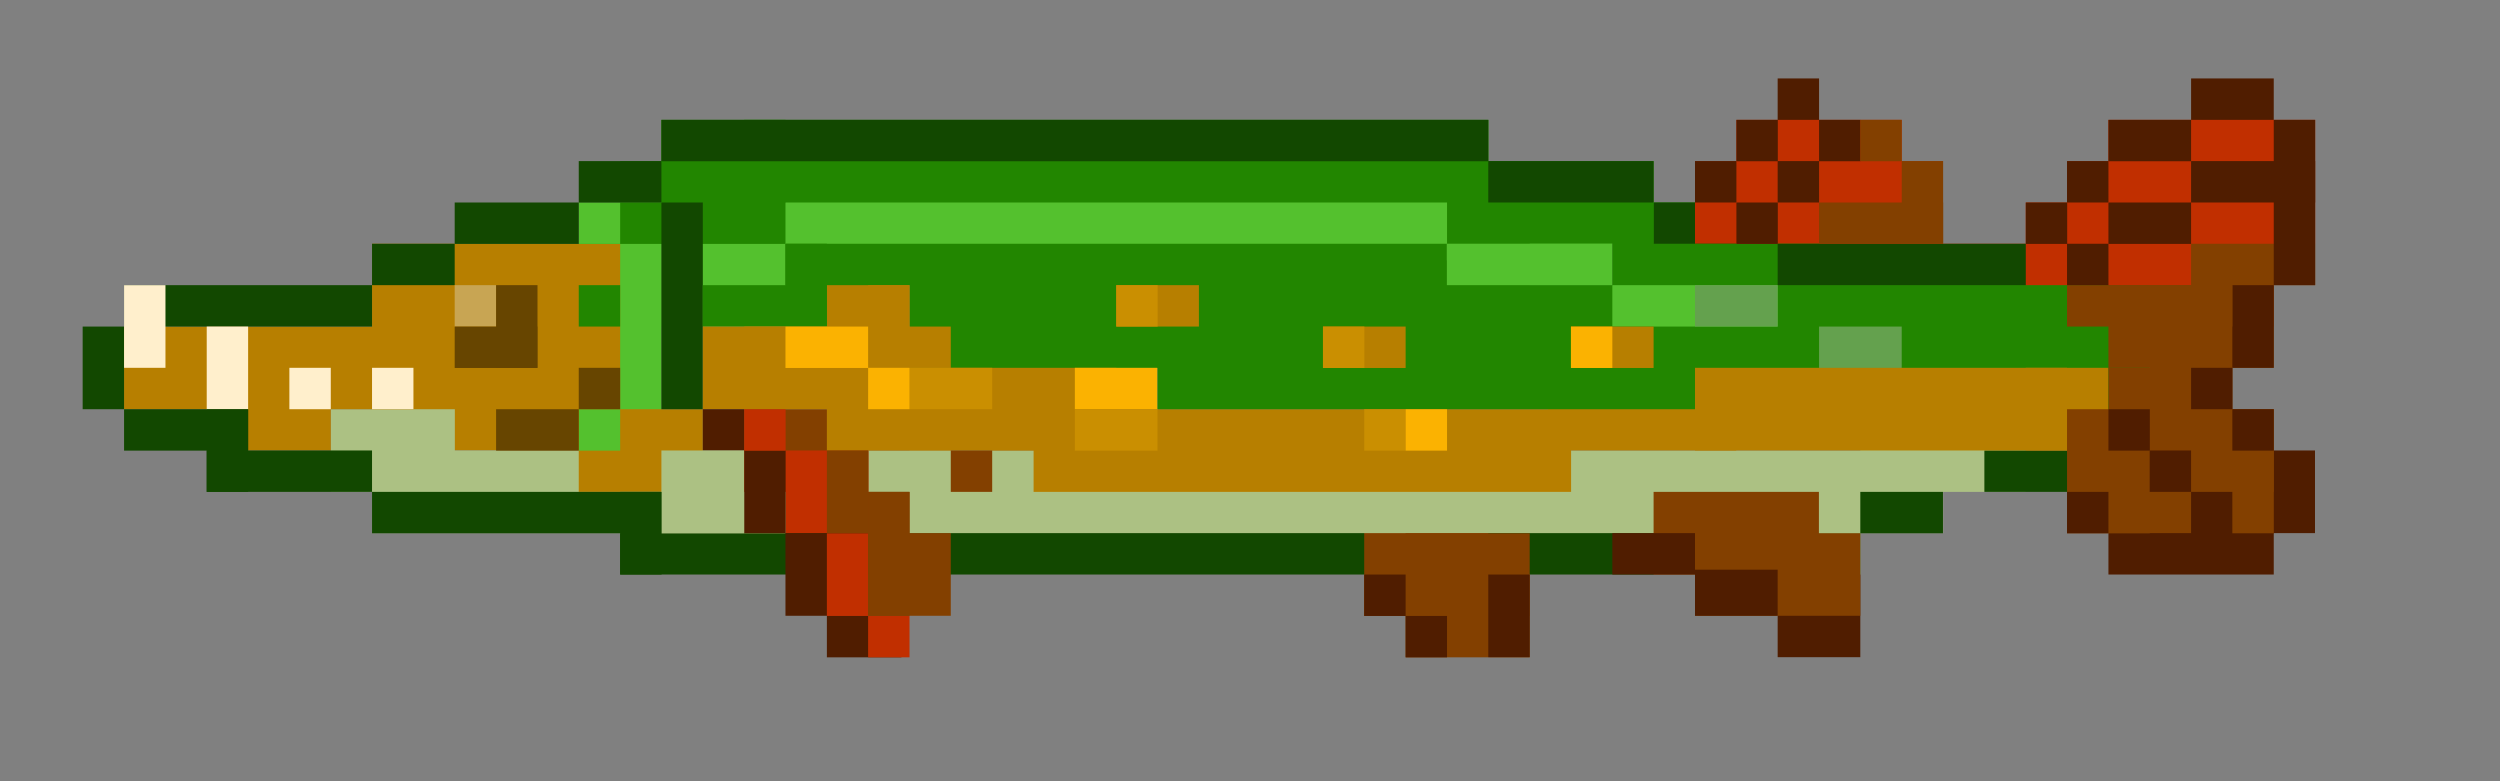 <?xml version="1.0" encoding="UTF-8" standalone="no"?>
<!-- Created with Inkscape (http://www.inkscape.org/) -->

<svg
   xmlns:dc="http://purl.org/dc/elements/1.1/"
   xmlns:cc="http://creativecommons.org/ns#"
   xmlns:rdf="http://www.w3.org/1999/02/22-rdf-syntax-ns#"
   xmlns:svg="http://www.w3.org/2000/svg"
   xmlns="http://www.w3.org/2000/svg"
   xmlns:sodipodi="http://sodipodi.sourceforge.net/DTD/sodipodi-0.dtd"
   xmlns:inkscape="http://www.inkscape.org/namespaces/inkscape"
   width="16mm"
   height="5mm"
   viewBox="0 0 16 5"
   version="1.1"
   id="svg8"
   inkscape:version="0.92.4 (5da689c313, 2019-01-14)"
   sodipodi:docname="kala4.svg">
  <rect x="0" y="0" width="16" height="5" fill="#808080" stroke="none"/>
  <defs
     id="defs2" />
  <sodipodi:namedview
     id="base"
     pagecolor="#ffffff"
     bordercolor="#666666"
     borderopacity="1.0"
     inkscape:pageopacity="0.0"
     inkscape:pageshadow="2"
     inkscape:zoom="8"
     inkscape:cx="-17.146981"
     inkscape:cy="44.468068"
     inkscape:document-units="mm"
     inkscape:current-layer="layer1"
     showgrid="true"
     inkscape:showpageshadow="false"
     inkscape:window-width="1920"
     inkscape:window-height="1017"
     inkscape:window-x="-8"
     inkscape:window-y="425"
     inkscape:window-maximized="1">
    <inkscape:grid
       type="xygrid"
       id="grid1191"
       empspacing="1" />
  </sodipodi:namedview>
  <g
     inkscape:label="Layer 1"
     inkscape:groupmode="layer"
     id="layer1"
     transform="translate(0,-292)">
    <rect
       style="opacity:1;fill:#c12f00;fill-opacity:1;stroke:none;stroke-width:0.648;stroke-opacity:1"
       id="rect2603-83-2-7-4-8-6-3-2-62-9"
       width="1.058"
       height="0.794"
       x="12.171"
       y="293.56" />
    <rect
       style="opacity:1;fill:#54c12e;fill-opacity:1;stroke:none;stroke-width:0.748;stroke-opacity:1"
       id="rect2304-4-9-4"
       width="1.058"
       height="0.529"
       x="9.26"
       y="293.296" />
    <rect
       style="opacity:1;fill:#228600;fill-opacity:1;stroke:none;stroke-width:0.205;stroke-opacity:1"
       id="rect2200-41-3-4-0"
       width="0.794"
       height="0.529"
       x="8.996"
       y="293.031" />
    <rect
       style="opacity:1;fill:#228600;fill-opacity:1;stroke:none;stroke-width:0.167;stroke-opacity:1"
       id="rect2200-41-3-4-0-3"
       width="0.529"
       height="0.529"
       x="10.319"
       y="293.296" />
    <rect
       style="opacity:1;fill:#124800;fill-opacity:1;stroke:none;stroke-width:0.167;stroke-opacity:1"
       id="rect2200-3"
       width="0.529"
       height="0.529"
       x="10.583"
       y="293.296" />
    <rect
       style="opacity:1;fill:#228600;fill-opacity:1;stroke:none;stroke-width:0.265;stroke-opacity:1"
       id="rect2200-41-3-4-1"
       width="1.323"
       height="0.529"
       x="9.26"
       y="293.031" />
    <rect
       style="opacity:1;fill:#501d00;fill-opacity:1;stroke:none;stroke-width:0.248;stroke-opacity:1"
       id="rect2603-83-2-7-4-0-01-2-6-0-2-4-2"
       width="0.265"
       height="0.465"
       x="11.377"
       y="292.502" />
    <rect
       style="opacity:1;fill:#c12f00;fill-opacity:1;stroke:none;stroke-width:0.648;stroke-opacity:1"
       id="rect2603-83-2-7-4-8-6-3-2-62"
       width="1.058"
       height="0.794"
       x="11.113"
       y="292.767" />
    <rect
       style="opacity:1;fill:#c12f00;fill-opacity:1;stroke:none;stroke-width:0.648;stroke-opacity:1"
       id="rect2603-83-2-7-4-8-6-3-2-0"
       width="1.587"
       height="0.529"
       x="10.848"
       y="293.031" />
    <rect
       style="opacity:1;fill:#b77f00;fill-opacity:1;stroke:none;stroke-width:0.458;stroke-opacity:1"
       id="rect2603"
       width="0.529"
       height="0.794"
       x="5.292"
       y="293.56" />
    <rect
       style="opacity:1;fill:#b77f00;fill-opacity:1;stroke:none;stroke-width:1.1;stroke-opacity:1"
       id="rect2603-5-1"
       width="1.83"
       height="1.323"
       x="2.381"
       y="293.56" />
    <rect
       style="opacity:1;fill:#54c12e;fill-opacity:1;stroke:none;stroke-width:0.648;stroke-opacity:1"
       id="rect2304-1"
       width="0.265"
       height="1.588"
       x="3.969"
       y="293.296" />
    <rect
       style="opacity:1;fill:#124800;fill-opacity:1;stroke:none;stroke-width:0.592;stroke-opacity:1"
       id="rect2200-56-2-6"
       width="6.615"
       height="0.529"
       x="3.969"
       y="295.148" />
    <rect
       style="opacity:1;fill:#501d00;fill-opacity:1;stroke:none;stroke-width:0.374;stroke-opacity:1"
       id="rect2603-83-2-7-4-0-4"
       width="0.529"
       height="0.529"
       x="11.377"
       y="295.677" />
    <rect
       style="opacity:1;fill:#501d00;fill-opacity:1;stroke:none;stroke-width:0.374;stroke-opacity:1"
       id="rect2603-83-2-7-4-0-01-2-6-0"
       width="0.529"
       height="0.529"
       x="14.023"
       y="292.502" />
    <rect
       style="opacity:1;fill:#c12f00;fill-opacity:1;stroke:none;stroke-width:0.725;stroke-opacity:1"
       id="rect2603-83-2-7-4-8-6-3-2-6"
       width="1.323"
       height="0.794"
       x="13.494"
       y="292.767" />
    <rect
       style="opacity:1;fill:#c12f00;fill-opacity:1;stroke:none;stroke-width:0.648;stroke-opacity:1"
       id="rect2603-83-2-7-4-8-6-3-2-3"
       width="1.587"
       height="0.529"
       x="13.229"
       y="293.031" />
    <rect
       style="opacity:1;fill:#c12f00;fill-opacity:1;stroke:none;stroke-width:0.794;stroke-opacity:1"
       id="rect2603-83-2-7-4-8-6-3-2"
       width="1.587"
       height="0.794"
       x="12.965"
       y="293.296" />
    <rect
       style="opacity:1;fill:#834000;fill-opacity:1;stroke:none;stroke-width:0.324;stroke-opacity:1"
       id="rect2603-83-23-5-0-78-6-6"
       width="0.794"
       height="0.265"
       x="14.023"
       y="293.56" />
    <rect
       style="opacity:1;fill:#501d00;fill-opacity:1;stroke:none;stroke-width:0.374;stroke-opacity:1"
       id="rect2603-83-2-7-4-0-01-6-1-4"
       width="0.529"
       height="0.529"
       x="14.287"
       y="294.883" />
    <rect
       style="opacity:1;fill:#834000;fill-opacity:1;stroke:none;stroke-width:0.561;stroke-opacity:1"
       id="rect2603-83-23-5-0-78-5-3"
       width="0.794"
       height="0.794"
       x="13.758"
       y="294.619" />
    <rect
       style="opacity:1;fill:#501d00;fill-opacity:1;stroke:none;stroke-width:0.529;stroke-opacity:1"
       id="rect2603-83-2-7-4-0-01-2"
       width="1.058"
       height="0.529"
       x="13.494"
       y="295.148" />
    <rect
       style="opacity:1;fill:#acc183;fill-opacity:1;stroke:none;stroke-width:0.748;stroke-opacity:1"
       id="rect2304-4-9-3-7-0-7-2-4-6-6-5"
       width="0.529"
       height="1.058"
       x="-295.148"
       y="11.906"
       transform="rotate(-90)" />
    <rect
       style="opacity:1;fill:#124800;fill-opacity:1;stroke:none;stroke-width:0.145;stroke-opacity:1"
       id="rect2200-56-2-6-56-8"
       width="0.794"
       height="0.265"
       x="12.7"
       y="294.883" />
    <rect
       style="opacity:1;fill:#228600;fill-opacity:1;stroke:none;stroke-width:0.239;stroke-opacity:1"
       id="rect2200-41-3-4-6"
       width="1.323"
       height="0.432"
       x="10.319"
       y="293.56" />
    <rect
       style="opacity:1;fill:#64a14e;fill-opacity:1;stroke:none;stroke-width:0.529;stroke-opacity:1"
       id="rect2304-4-9-3-7-4"
       width="0.529"
       height="0.529"
       x="11.377"
       y="295.148" />
    <rect
       style="opacity:1;fill:#834000;fill-opacity:1;stroke:none;stroke-width:0.561;stroke-opacity:1"
       id="rect2603-83-23-5-3-7"
       width="0.794"
       height="0.794"
       x="8.731"
       y="295.148" />
    <rect
       style="opacity:1;fill:#834000;fill-opacity:1;stroke:none;stroke-width:0.374;stroke-opacity:1"
       id="rect2603-83-23-5-0-7"
       width="1.058"
       height="0.265"
       x="8.731"
       y="295.677" />
    <rect
       style="opacity:1;fill:#834000;fill-opacity:1;stroke:none;stroke-width:0.529;stroke-opacity:1"
       id="rect2603-83-23-5-37"
       width="1.058"
       height="0.529"
       x="10.848"
       y="295.412" />
    <rect
       style="opacity:1;fill:#acc183;fill-opacity:1;stroke:none;stroke-width:1.871;stroke-opacity:1"
       id="rect2304-4-9-3-7-0-7-2-4-6-6"
       width="0.529"
       height="6.615"
       x="-295.412"
       y="5.821"
       transform="rotate(-90)" />
    <rect
       style="opacity:1;fill:#834000;fill-opacity:1;stroke:none;stroke-width:0.529;stroke-opacity:1"
       id="rect2603-83-23-5-0"
       width="1.058"
       height="0.529"
       x="10.583"
       y="295.148" />
    <rect
       style="opacity:1;fill:#834000;fill-opacity:1;stroke:none;stroke-width:0.561;stroke-opacity:1"
       id="rect2603-83-23-5-3"
       width="0.794"
       height="0.794"
       x="8.996"
       y="295.413" />
    <rect
       style="opacity:1;fill:#501d00;fill-opacity:1;stroke:none;stroke-width:0.265;stroke-opacity:1"
       id="rect2603-83-2-7-4-0-01"
       width="0.529"
       height="0.265"
       x="10.319"
       y="295.412" />
    <rect
       style="opacity:1;fill:#acc183;fill-opacity:1;stroke:none;stroke-width:0.529;stroke-opacity:1"
       id="rect2304-4-9-3-7-0-7-2-4-6"
       width="0.529"
       height="0.529"
       x="-295.413"
       y="5.556"
       transform="rotate(-90)" />
    <rect
       style="opacity:1;fill:#834000;fill-opacity:1;stroke:none;stroke-width:0.324;stroke-opacity:1"
       id="rect2603-83-23-6"
       width="0.794"
       height="0.265"
       x="5.027"
       y="295.148" />
    <rect
       style="opacity:1;fill:#834000;fill-opacity:1;stroke:none;stroke-width:0.458;stroke-opacity:1"
       id="rect2603-83-23"
       width="0.794"
       height="0.529"
       x="4.763"
       y="294.619" />
    <rect
       style="opacity:1;fill:#c12f00;fill-opacity:1;stroke:none;stroke-width:0.458;stroke-opacity:1"
       id="rect2603-83-2-7-4-8-6"
       width="0.794"
       height="0.529"
       x="4.763"
       y="294.883" />
    <rect
       style="opacity:1;fill:#acc183;fill-opacity:1;stroke:none;stroke-width:1.123;stroke-opacity:1"
       id="rect2304-4-9-3-7-0-7-2"
       width="2.381"
       height="0.529"
       x="2.381"
       y="294.883" />
    <rect
       style="opacity:1;fill:#b77f00;fill-opacity:1;stroke:none;stroke-width:0.458;stroke-opacity:1"
       id="rect2603-0-4"
       width="0.794"
       height="0.529"
       x="3.704"
       y="294.619" />
    <rect
       style="opacity:1;fill:#acc183;fill-opacity:1;stroke:none;stroke-width:0.648;stroke-opacity:1"
       id="rect2304-4-9-3-7-0-7"
       width="0.794"
       height="0.529"
       x="2.117"
       y="294.619" />
    <rect
       style="opacity:1;fill:#b77f00;fill-opacity:1;stroke:none;stroke-width:0.458;stroke-opacity:1"
       id="rect2603-5-6"
       width="0.794"
       height="0.529"
       x="1.323"
       y="294.354" />
    <rect
       style="opacity:1;fill:#b77f00;fill-opacity:1;stroke:none;stroke-width:0.7;stroke-opacity:1"
       id="rect2603-5-0"
       width="1.852"
       height="0.529"
       x="0.794"
       y="294.09" />
    <rect
       style="opacity:1;fill:#b77f00;fill-opacity:1;stroke:none;stroke-width:0.565;stroke-opacity:1"
       id="rect2603-5-2-2"
       width="1.204"
       height="0.529"
       x="9.908"
       y="294.354" />
    <rect
       style="opacity:1;fill:#b77f00;fill-opacity:1;stroke:none;stroke-width:0.954;stroke-opacity:1"
       id="rect2603-5-2"
       width="3.44"
       height="0.529"
       x="6.615"
       y="294.619" />
    <rect
       style="opacity:1;fill:#b77f00;fill-opacity:1;stroke:none;stroke-width:0.857;stroke-opacity:1"
       id="rect2603-5-9"
       width="1.852"
       height="0.794"
       x="5.292"
       y="294.09" />
    <rect
       style="opacity:1;fill:#228600;fill-opacity:1;stroke:none;stroke-width:0.561;stroke-opacity:1"
       id="rect2200-41-3-4-6-8"
       width="3.969"
       height="0.794"
       x="5.821"
       y="293.56" />
    <rect
       style="opacity:1;fill:#54c12e;fill-opacity:1;stroke:none;stroke-width:0.917;stroke-opacity:1"
       id="rect2304-41"
       width="1.058"
       height="0.794"
       x="4.233"
       y="293.296" />
    <rect
       style="opacity:1;fill:#54c12e;fill-opacity:1;stroke:none;stroke-width:1.691;stroke-opacity:1"
       id="rect2304-45"
       width="4.498"
       height="0.635"
       x="4.763"
       y="293.031" />
    <rect
       style="opacity:1;fill:#228600;fill-opacity:1;stroke:none;stroke-width:0.145;stroke-opacity:1"
       id="rect2200-41-3"
       width="0.794"
       height="0.265"
       x="3.704"
       y="293.296" />
    <rect
       style="opacity:1;fill:#54c12e;fill-opacity:1;stroke:none;stroke-width:0.265;stroke-opacity:1"
       id="rect2304"
       width="0.265"
       height="0.265"
       x="3.704"
       y="293.296" />
    <rect
       style="opacity:1;fill:#228600;fill-opacity:1;stroke:none;stroke-width:0.502;stroke-opacity:1"
       id="rect2200-41-3-10-1"
       width="4.763"
       height="0.529"
       x="4.763"
       y="292.767" />
    <rect
       style="opacity:1;fill:#228600;fill-opacity:1;stroke:none;stroke-width:0.167;stroke-opacity:1"
       id="rect2200-41-3-5"
       width="1.058"
       height="0.265"
       x="3.969"
       y="293.031" />
    <rect
       style="opacity:1;fill:#228600;fill-opacity:1;stroke:none;stroke-width:0.251;stroke-opacity:1"
       id="rect2200-41-3-77"
       width="0.794"
       height="0.794"
       x="4.233"
       y="292.767" />
    <rect
       style="opacity:1;fill:#124800;fill-opacity:1;stroke:none;stroke-width:0.374;stroke-opacity:1"
       id="rect2200"
       width="5.292"
       height="0.265"
       x="4.233"
       y="292.767" />
    <rect
       style="opacity:1;fill:#124800;fill-opacity:1;stroke:none;stroke-width:0.118;stroke-opacity:1"
       id="rect2200-8"
       width="0.529"
       height="0.265"
       x="3.704"
       y="293.031" />
    <rect
       style="opacity:1;fill:#124800;fill-opacity:1;stroke:none;stroke-width:0.167;stroke-opacity:1"
       id="rect2200-0"
       width="1.058"
       height="0.265"
       x="9.525"
       y="293.031" />
    <rect
       style="opacity:1;fill:#124800;fill-opacity:1;stroke:none;stroke-width:0.29;stroke-opacity:1"
       id="rect2200-5"
       width="1.588"
       height="0.529"
       x="11.377"
       y="293.56" />
    <rect
       style="opacity:1;fill:#124800;fill-opacity:1;stroke:none;stroke-width:0.145;stroke-opacity:1"
       id="rect2200-56"
       width="0.794"
       height="0.265"
       x="2.91"
       y="293.296" />
    <rect
       style="opacity:1;fill:#124800;fill-opacity:1;stroke:none;stroke-width:0.118;stroke-opacity:1"
       id="rect2200-1"
       width="0.529"
       height="0.265"
       x="2.381"
       y="293.56" />
    <rect
       style="opacity:1;fill:#124800;fill-opacity:1;stroke:none;stroke-width:0.205;stroke-opacity:1"
       id="rect2200-4"
       width="1.587"
       height="0.265"
       x="0.794"
       y="293.825" />
    <rect
       style="opacity:1;fill:#124800;fill-opacity:1;stroke:none;stroke-width:0.118;stroke-opacity:1"
       id="rect2200-41"
       width="0.265"
       height="0.529"
       x="0.529"
       y="294.09" />
    <rect
       style="opacity:1;fill:#124800;fill-opacity:1;stroke:none;stroke-width:0.145;stroke-opacity:1"
       id="rect2200-56-2"
       width="0.794"
       height="0.265"
       x="0.794"
       y="294.619" />
    <rect
       style="opacity:1;fill:#124800;fill-opacity:1;stroke:none;stroke-width:0.167;stroke-opacity:1"
       id="rect2200-56-2-5"
       width="1.058"
       height="0.265"
       x="1.323"
       y="294.883" />
    <rect
       style="opacity:1;fill:#54c12e;fill-opacity:1;stroke:none;stroke-width:0.265;stroke-opacity:1"
       id="rect2304-4"
       width="0.265"
       height="0.265"
       x="3.704"
       y="294.619" />
    <rect
       style="opacity:1;fill:#124800;fill-opacity:1;stroke:none;stroke-width:0.187;stroke-opacity:1"
       id="rect2200-41-2"
       width="0.265"
       height="1.323"
       x="4.233"
       y="293.296" />
    <rect
       style="opacity:1;fill:#228600;fill-opacity:1;stroke:none;stroke-width:0.084;stroke-opacity:1"
       id="rect2200-41-3-7"
       width="0.265"
       height="0.265"
       x="3.704"
       y="293.825" />
    <rect
       style="opacity:1;fill:#228600;fill-opacity:1;stroke:none;stroke-width:0.145;stroke-opacity:1"
       id="rect2200-41-3-4"
       width="0.794"
       height="0.265"
       x="4.498"
       y="293.825" />
    <rect
       style="opacity:1;fill:#228600;fill-opacity:1;stroke:none;stroke-width:0.118;stroke-opacity:1"
       id="rect2200-41-3-1"
       width="0.265"
       height="0.529"
       x="5.027"
       y="293.56" />
    <rect
       style="opacity:1;fill:#228600;fill-opacity:1;stroke:none;stroke-width:0.335;stroke-opacity:1"
       id="rect2200-41-3-10"
       width="4.233"
       height="0.265"
       x="5.027"
       y="293.56" />
    <rect
       style="opacity:1;fill:#228600;fill-opacity:1;stroke:none;stroke-width:0.167;stroke-opacity:1"
       id="rect2200-41-3-4-6-3"
       width="1.058"
       height="0.265"
       x="9.525"
       y="293.825" />
    <rect
       style="opacity:1;fill:#228600;fill-opacity:1;stroke:none;stroke-width:0.277;stroke-opacity:1"
       id="rect2200-41-3-4-6-0"
       width="2.91"
       height="0.265"
       x="7.144"
       y="294.09" />
    <rect
       style="opacity:1;fill:#b77f00;fill-opacity:1;stroke:none;stroke-width:0.265;stroke-opacity:1"
       id="rect2603-1"
       width="0.529"
       height="0.265"
       x="5.556"
       y="294.09" />
    <rect
       style="opacity:1;fill:#b77f00;fill-opacity:1;stroke:none;stroke-width:0.374;stroke-opacity:1"
       id="rect2603-0"
       width="0.529"
       height="0.529"
       x="4.498"
       y="294.09" />
    <rect
       style="opacity:1;fill:#b77f00;fill-opacity:1;stroke:none;stroke-width:0.529;stroke-opacity:1"
       id="rect2603-5"
       width="1.058"
       height="0.529"
       x="4.763"
       y="294.09" />
    <rect
       style="opacity:1;fill:#ca8f01;fill-opacity:1;stroke:none;stroke-width:0.265;stroke-opacity:1"
       id="rect2603-8"
       width="0.529"
       height="0.265"
       x="5.821"
       y="294.354" />
    <rect
       style="opacity:1;fill:#b77f00;fill-opacity:1;stroke:none;stroke-width:0.265;stroke-opacity:1"
       id="rect2603-1-9"
       width="0.265"
       height="0.529"
       x="5.556"
       y="293.825" />
    <rect
       style="opacity:1;fill:#fbb201;fill-opacity:1;stroke:none;stroke-width:0.265;stroke-opacity:1"
       id="rect2603-8-7"
       width="0.529"
       height="0.265"
       x="5.027"
       y="294.09" />
    <rect
       style="opacity:1;fill:#fbb201;fill-opacity:1;stroke:none;stroke-width:0.187;stroke-opacity:1"
       id="rect2603-8-7-2"
       width="0.265"
       height="0.265"
       x="5.556"
       y="294.354" />
    <rect
       style="opacity:1;fill:#fbb201;fill-opacity:1;stroke:none;stroke-width:0.265;stroke-opacity:1"
       id="rect2603-8-7-4"
       width="0.529"
       height="0.265"
       x="6.879"
       y="294.354" />
    <rect
       style="opacity:1;fill:#228600;fill-opacity:1;stroke:none;stroke-width:0.71;stroke-opacity:1"
       id="rect2200-41-3-4-6-5-0"
       width="6.35"
       height="0.794"
       x="7.408"
       y="293.825" />
    <rect
       style="opacity:1;fill:#54c12e;fill-opacity:1;stroke:none;stroke-width:0.529;stroke-opacity:1"
       id="rect2304-41-2"
       width="1.058"
       height="0.265"
       x="10.319"
       y="293.825" />
    <rect
       style="opacity:1;fill:#64a14e;fill-opacity:1;stroke:none;stroke-width:0.374;stroke-opacity:1"
       id="rect2304-4-9-3-7"
       width="0.529"
       height="0.265"
       x="10.848"
       y="293.825" />
    <rect
       style="opacity:1;fill:#64a14e;fill-opacity:1;stroke:none;stroke-width:0.374;stroke-opacity:1"
       id="rect2304-4-9-3-7-0"
       width="0.529"
       height="0.265"
       x="11.642"
       y="294.09" />
    <rect
       style="opacity:1;fill:#b77f00;fill-opacity:1;stroke:none;stroke-width:0.265;stroke-opacity:1"
       id="rect2603-4"
       width="0.529"
       height="0.265"
       x="10.054"
       y="294.09" />
    <rect
       style="opacity:1;fill:#fbb201;fill-opacity:1;stroke:none;stroke-width:0.187;stroke-opacity:1"
       id="rect2603-8-7-1"
       width="0.265"
       height="0.265"
       x="10.054"
       y="294.09" />
    <rect
       style="opacity:1;fill:#b77f00;fill-opacity:1;stroke:none;stroke-width:0.265;stroke-opacity:1"
       id="rect2603-6"
       width="0.529"
       height="0.265"
       x="8.467"
       y="294.09" />
    <rect
       style="opacity:1;fill:#b77f00;fill-opacity:1;stroke:none;stroke-width:0.265;stroke-opacity:1"
       id="rect2603-83"
       width="0.529"
       height="0.265"
       x="7.144"
       y="293.825" />
    <rect
       style="opacity:1;fill:#ca8f01;fill-opacity:1;stroke:none;stroke-width:0.187;stroke-opacity:1"
       id="rect2603-8-1"
       width="0.265"
       height="0.265"
       x="7.144"
       y="293.825" />
    <rect
       style="opacity:1;fill:#ca8f01;fill-opacity:1;stroke:none;stroke-width:0.187;stroke-opacity:1"
       id="rect2603-8-1-3"
       width="0.265"
       height="0.265"
       x="8.467"
       y="294.09" />
    <rect
       style="opacity:1;fill:#ca8f01;fill-opacity:1;stroke:none;stroke-width:0.265;stroke-opacity:1"
       id="rect2603-8-1-5"
       width="0.529"
       height="0.265"
       x="6.879"
       y="294.619" />
    <rect
       style="opacity:1;fill:#ca8f01;fill-opacity:1;stroke:none;stroke-width:0.187;stroke-opacity:1"
       id="rect2603-8-1-9"
       width="0.265"
       height="0.265"
       x="8.731"
       y="294.619" />
    <rect
       style="opacity:1;fill:#fbb201;fill-opacity:1;stroke:none;stroke-width:0.187;stroke-opacity:1"
       id="rect2603-8-7-1-5"
       width="0.265"
       height="0.265"
       x="8.996"
       y="294.619" />
    <rect
       style="opacity:1;fill:#b77f00;fill-opacity:1;stroke:none;stroke-width:0.794;stroke-opacity:1"
       id="rect2603-5-2-0"
       width="2.381"
       height="0.529"
       x="10.848"
       y="294.354" />
    <rect
       style="opacity:1;fill:#ffefcc;fill-opacity:1;stroke:none;stroke-width:0.265;stroke-opacity:1"
       id="rect2896"
       width="0.265"
       height="0.529"
       x="0.794"
       y="293.825" />
    <rect
       style="opacity:1;fill:#ffefcc;fill-opacity:1;stroke:none;stroke-width:0.265;stroke-opacity:1"
       id="rect2896-8"
       width="0.265"
       height="0.529"
       x="1.323"
       y="294.09" />
    <rect
       style="opacity:1;fill:#ffefcc;fill-opacity:1;stroke:none;stroke-width:0.187;stroke-opacity:1"
       id="rect2896-8-2"
       width="0.265"
       height="0.265"
       x="1.852"
       y="294.354" />
    <rect
       style="opacity:1;fill:#ffefcc;fill-opacity:1;stroke:none;stroke-width:0.187;stroke-opacity:1"
       id="rect2896-8-20"
       width="0.265"
       height="0.265"
       x="2.381"
       y="294.354" />
    <rect
       style="opacity:1;fill:#c8a553;fill-opacity:1;stroke:none;stroke-width:0.187;stroke-opacity:1"
       id="rect2603-83-1"
       width="0.265"
       height="0.265"
       x="2.91"
       y="293.825" />
    <rect
       style="opacity:1;fill:#674500;fill-opacity:1;stroke:none;stroke-width:0.265;stroke-opacity:1"
       id="rect2603-83-2"
       width="0.265"
       height="0.529"
       x="3.175"
       y="293.825" />
    <rect
       style="opacity:1;fill:#674500;fill-opacity:1;stroke:none;stroke-width:0.265;stroke-opacity:1"
       id="rect2603-83-2-1"
       width="0.529"
       height="0.265"
       x="2.91"
       y="294.09"
       transform="skewY(3.1860988e-4)" />
    <rect
       style="opacity:1;fill:#674500;fill-opacity:1;stroke:none;stroke-width:0.265;stroke-opacity:1"
       id="rect2603-83-2-0"
       width="0.529"
       height="0.265"
       x="3.175"
       y="294.619" />
    <rect
       style="opacity:1;fill:#674500;fill-opacity:1;stroke:none;stroke-width:0.187;stroke-opacity:1"
       id="rect2603-83-2-7"
       width="0.265"
       height="0.265"
       x="3.704"
       y="294.354" />
    <rect
       style="opacity:1;fill:#501d00;fill-opacity:1;stroke:none;stroke-width:0.187;stroke-opacity:1"
       id="rect2603-83-2-7-4"
       width="0.265"
       height="0.265"
       x="4.498"
       y="294.619" />
    <rect
       style="opacity:1;fill:#501d00;fill-opacity:1;stroke:none;stroke-width:0.251;stroke-opacity:1"
       id="rect2603-83-2-7-4-0"
       width="0.477"
       height="0.265"
       x="5.292"
       y="295.942" />
    <rect
       style="opacity:1;fill:#acc183;fill-opacity:1;stroke:none;stroke-width:0.529;stroke-opacity:1"
       id="rect2304-4-9-3-7-0-7-2-3"
       width="1.058"
       height="0.265"
       x="3.969"
       y="295.148" />
    <rect
       style="opacity:1;fill:#124800;fill-opacity:1;stroke:none;stroke-width:0.221;stroke-opacity:1"
       id="rect2200-56-2-8"
       width="1.852"
       height="0.265"
       x="2.381"
       y="295.148" />
    <rect
       style="opacity:1;fill:#501d00;fill-opacity:1;stroke:none;stroke-width:0.265;stroke-opacity:1"
       id="rect2603-83-2-7-4-3"
       width="0.265"
       height="0.529"
       x="4.763"
       y="294.883" />
    <rect
       style="opacity:1;fill:#501d00;fill-opacity:1;stroke:none;stroke-width:0.374;stroke-opacity:1"
       id="rect2603-83-2-7-4-7"
       width="0.529"
       height="0.529"
       x="5.027"
       y="295.412" />
    <rect
       style="opacity:1;fill:#acc183;fill-opacity:1;stroke:none;stroke-width:0.529;stroke-opacity:1"
       id="rect2304-4-9-3-7-0-7-2-4"
       width="0.529"
       height="0.529"
       x="4.233"
       y="294.883" />
    <rect
       style="opacity:1;fill:#c12f00;fill-opacity:1;stroke:none;stroke-width:0.187;stroke-opacity:1"
       id="rect2603-83-2-7-4-8"
       width="0.265"
       height="0.265"
       x="4.763"
       y="294.619" />
    <rect
       style="opacity:1;fill:#c12f00;fill-opacity:1;stroke:none;stroke-width:0.265;stroke-opacity:1"
       id="rect2603-83-2-7-4-8-6-3"
       width="0.265"
       height="0.529"
       x="5.292"
       y="295.413" />
    <rect
       style="opacity:1;fill:#c12f00;fill-opacity:1;stroke:none;stroke-width:0.187;stroke-opacity:1"
       id="rect2603-83-2-7-4-8-63"
       width="0.265"
       height="0.265"
       x="5.556"
       y="295.942" />
    <rect
       style="opacity:1;fill:#124800;fill-opacity:1;stroke:none;stroke-width:0.118;stroke-opacity:1"
       id="rect2200-56-2-6-3"
       width="0.265"
       height="0.529"
       x="3.969"
       y="295.148" />
    <rect
       style="opacity:1;fill:#124800;fill-opacity:1;stroke:none;stroke-width:0.118;stroke-opacity:1"
       id="rect2200-56-2-6-5"
       width="0.265"
       height="0.529"
       x="1.323"
       y="294.619" />
    <rect
       style="opacity:1;fill:#834000;fill-opacity:1;stroke:none;stroke-width:0.265;stroke-opacity:1"
       id="rect2603-83-23-7"
       width="0.265"
       height="0.529"
       x="5.292"
       y="294.883" />
    <rect
       style="opacity:1;fill:#834000;fill-opacity:1;stroke:none;stroke-width:0.324;stroke-opacity:1"
       id="rect2603-83-23-2"
       width="0.265"
       height="0.794"
       x="5.556"
       y="295.148" />
    <rect
       style="opacity:1;fill:#834000;fill-opacity:1;stroke:none;stroke-width:0.374;stroke-opacity:1"
       id="rect2603-83-23-5"
       width="0.529"
       height="0.529"
       x="5.556"
       y="295.412" />
    <rect
       style="opacity:1;fill:#834000;fill-opacity:1;stroke:none;stroke-width:0.187;stroke-opacity:1"
       id="rect2603-83-23-21"
       width="0.265"
       height="0.265"
       x="6.085"
       y="294.883" />
    <rect
       style="opacity:1;fill:#501d00;fill-opacity:1;stroke:none;stroke-width:0.187;stroke-opacity:1"
       id="rect2603-83-2-7-4-0-5"
       width="0.265"
       height="0.265"
       x="8.731"
       y="295.677" />
    <rect
       style="opacity:1;fill:#501d00;fill-opacity:1;stroke:none;stroke-width:0.187;stroke-opacity:1"
       id="rect2603-83-2-7-4-0-0"
       width="0.265"
       height="0.265"
       x="8.996"
       y="295.942" />
    <rect
       style="opacity:1;fill:#501d00;fill-opacity:1;stroke:none;stroke-width:0.265;stroke-opacity:1"
       id="rect2603-83-2-7-4-0-9"
       width="0.265"
       height="0.529"
       x="9.525"
       y="295.677" />
    <rect
       style="opacity:1;fill:#124800;fill-opacity:1;stroke:none;stroke-width:0.118;stroke-opacity:1"
       id="rect2200-56-2-6-56"
       width="0.529"
       height="0.265"
       x="11.906"
       y="295.148" />
    <rect
       style="opacity:1;fill:#b77f00;fill-opacity:1;stroke:none;stroke-width:0.374;stroke-opacity:1"
       id="rect2603-5-2-0-0"
       width="0.529"
       height="0.529"
       x="-294.883"
       y="12.965"
       transform="rotate(-90)" />
    <rect
       style="opacity:1;fill:#834000;fill-opacity:1;stroke:none;stroke-width:0.458;stroke-opacity:1"
       id="rect2603-83-23-5-0-78-7"
       width="0.529"
       height="0.794"
       x="13.229"
       y="294.619" />
    <rect
       style="opacity:1;fill:#834000;fill-opacity:1;stroke:none;stroke-width:0.529;stroke-opacity:1"
       id="rect2603-83-23-5-0-78"
       width="0.529"
       height="1.058"
       x="13.494"
       y="294.354" />
    <rect
       style="opacity:1;fill:#834000;fill-opacity:1;stroke:none;stroke-width:0.529;stroke-opacity:1"
       id="rect2603-83-23-5-0-78-73"
       width="0.529"
       height="1.058"
       x="13.758"
       y="293.825" />
    <rect
       style="opacity:1;fill:#834000;fill-opacity:1;stroke:none;stroke-width:0.529;stroke-opacity:1"
       id="rect2603-83-23-5-0-78-6"
       width="1.058"
       height="0.529"
       x="13.494"
       y="293.825" />
    <rect
       style="opacity:1;fill:#501d00;fill-opacity:1;stroke:none;stroke-width:0.187;stroke-opacity:1"
       id="rect2603-83-2-7-4-0-01-6"
       width="0.265"
       height="0.265"
       x="13.229"
       y="295.148" />
    <rect
       style="opacity:1;fill:#501d00;fill-opacity:1;stroke:none;stroke-width:0.187;stroke-opacity:1"
       id="rect2603-83-2-7-4-0-01-6-0"
       width="0.265"
       height="0.265"
       x="13.758"
       y="294.883" />
    <rect
       style="opacity:1;fill:#501d00;fill-opacity:1;stroke:none;stroke-width:0.187;stroke-opacity:1"
       id="rect2603-83-2-7-4-0-01-6-1"
       width="0.265"
       height="0.265"
       x="13.494"
       y="294.619" />
    <rect
       style="opacity:1;fill:#834000;fill-opacity:1;stroke:none;stroke-width:0.324;stroke-opacity:1"
       id="rect2603-83-23-5-0-78-5-8"
       width="0.265"
       height="0.794"
       x="14.287"
       y="294.619" />
    <rect
       style="opacity:1;fill:#501d00;fill-opacity:1;stroke:none;stroke-width:0.187;stroke-opacity:1"
       id="rect2603-83-2-7-4-0-01-6-1-4-7"
       width="0.265"
       height="0.265"
       x="14.287"
       y="294.619" />
    <rect
       style="opacity:1;fill:#501d00;fill-opacity:1;stroke:none;stroke-width:0.187;stroke-opacity:1"
       id="rect2603-83-2-7-4-0-01-6-1-4-7-3"
       width="0.265"
       height="0.265"
       x="14.023"
       y="294.354" />
    <rect
       style="opacity:1;fill:#501d00;fill-opacity:1;stroke:none;stroke-width:0.265;stroke-opacity:1"
       id="rect2603-83-2-7-4-0-01-6-1-4-7-3-4"
       width="0.265"
       height="0.529"
       x="14.287"
       y="293.825" />
    <rect
       style="opacity:1;fill:#501d00;fill-opacity:1;stroke:none;stroke-width:0.374;stroke-opacity:1"
       id="rect2603-83-2-7-4-0-01-6-1-4-7-3-40"
       width="0.265"
       height="1.058"
       x="14.552"
       y="292.767" />
    <rect
       style="opacity:1;fill:#834000;fill-opacity:1;stroke:none;stroke-width:0.374;stroke-opacity:1"
       id="rect2603-83-23-5-0-78-6-7"
       width="1.058"
       height="0.265"
       x="13.229"
       y="293.825" />
    <rect
       style="opacity:1;fill:#501d00;fill-opacity:1;stroke:none;stroke-width:0.324;stroke-opacity:1"
       id="rect2603-83-2-7-4-0-01-2-6"
       width="0.794"
       height="0.265"
       x="14.023"
       y="293.031" />
    <rect
       style="opacity:1;fill:#501d00;fill-opacity:1;stroke:none;stroke-width:0.265;stroke-opacity:1"
       id="rect2603-83-2-7-4-0-01-2-6-0-6"
       width="0.529"
       height="0.265"
       x="13.494"
       y="292.767" />
    <rect
       style="opacity:1;fill:#501d00;fill-opacity:1;stroke:none;stroke-width:0.265;stroke-opacity:1"
       id="rect2603-83-2-7-4-0-01-2-6-0-1"
       width="0.529"
       height="0.265"
       x="13.494"
       y="293.296" />
    <rect
       style="opacity:1;fill:#501d00;fill-opacity:1;stroke:none;stroke-width:0.187;stroke-opacity:1"
       id="rect2603-83-2-7-4-0-01-2-6-0-2"
       width="0.265"
       height="0.265"
       x="13.229"
       y="293.031" />
    <rect
       style="opacity:1;fill:#501d00;fill-opacity:1;stroke:none;stroke-width:0.187;stroke-opacity:1"
       id="rect2603-83-2-7-4-0-01-2-6-0-2-4"
       width="0.265"
       height="0.265"
       x="12.965"
       y="293.296" />
    <rect
       style="opacity:1;fill:#501d00;fill-opacity:1;stroke:none;stroke-width:0.187;stroke-opacity:1"
       id="rect2603-83-2-7-4-0-01-2-6-0-2-1"
       width="0.265"
       height="0.265"
       x="13.229"
       y="293.56" />
    <rect
       style="opacity:1;fill:#501d00;fill-opacity:1;stroke:none;stroke-width:0.28;stroke-opacity:1"
       id="rect2603-83-2-7-4-0-4-0"
       width="0.529"
       height="0.295"
       x="10.848"
       y="295.646" />
    <rect
       style="opacity:1;fill:#501d00;fill-opacity:1;stroke:none;stroke-width:0.187;stroke-opacity:1"
       id="rect2603-83-2-7-4-0-01-2-6-0-2-4-3"
       width="0.265"
       height="0.265"
       x="10.848"
       y="293.031" />
    <rect
       style="opacity:1;fill:#501d00;fill-opacity:1;stroke:none;stroke-width:0.187;stroke-opacity:1"
       id="rect2603-83-2-7-4-0-01-2-6-0-2-4-33"
       width="0.265"
       height="0.265"
       x="11.113"
       y="292.767" />
    <rect
       style="opacity:1;fill:#501d00;fill-opacity:1;stroke:none;stroke-width:0.187;stroke-opacity:1"
       id="rect2603-83-2-7-4-0-01-2-6-0-2-4-20"
       width="0.265"
       height="0.265"
       x="11.113"
       y="293.296" />
    <rect
       style="opacity:1;fill:#501d00;fill-opacity:1;stroke:none;stroke-width:0.187;stroke-opacity:1"
       id="rect2603-83-2-7-4-0-01-2-6-0-2-4-6"
       width="0.265"
       height="0.265"
       x="11.377"
       y="293.031" />
    <rect
       style="opacity:1;fill:#501d00;fill-opacity:1;stroke:none;stroke-width:0.187;stroke-opacity:1"
       id="rect2603-83-2-7-4-0-01-2-6-0-2-4-62"
       width="0.265"
       height="0.265"
       x="11.642"
       y="292.767" />
    <rect
       style="opacity:1;fill:#834000;fill-opacity:1;stroke:none;stroke-width:0.187;stroke-opacity:1"
       id="rect2603-83-23-5-0-78-6-6-5"
       width="0.265"
       height="0.265"
       x="11.906"
       y="292.767" />
    <rect
       style="opacity:1;fill:#834000;fill-opacity:1;stroke:none;stroke-width:0.324;stroke-opacity:1"
       id="rect2603-83-23-5-0-78-6-6-8"
       width="0.794"
       height="0.265"
       x="11.642"
       y="293.296" />
    <rect
       style="opacity:1;fill:#834000;fill-opacity:1;stroke:none;stroke-width:0.265;stroke-opacity:1"
       id="rect2603-83-23-5-0-78-6-6-5-2"
       width="0.265"
       height="0.529"
       x="12.171"
       y="293.031" />
    <rect
       style="opacity:1;fill:#54c12e;fill-opacity:1;stroke:none;stroke-width:0.529;stroke-opacity:1"
       id="rect2304-4-9"
       width="1.058"
       height="0.265"
       x="9.26"
       y="293.56" />
  </g>
</svg>
